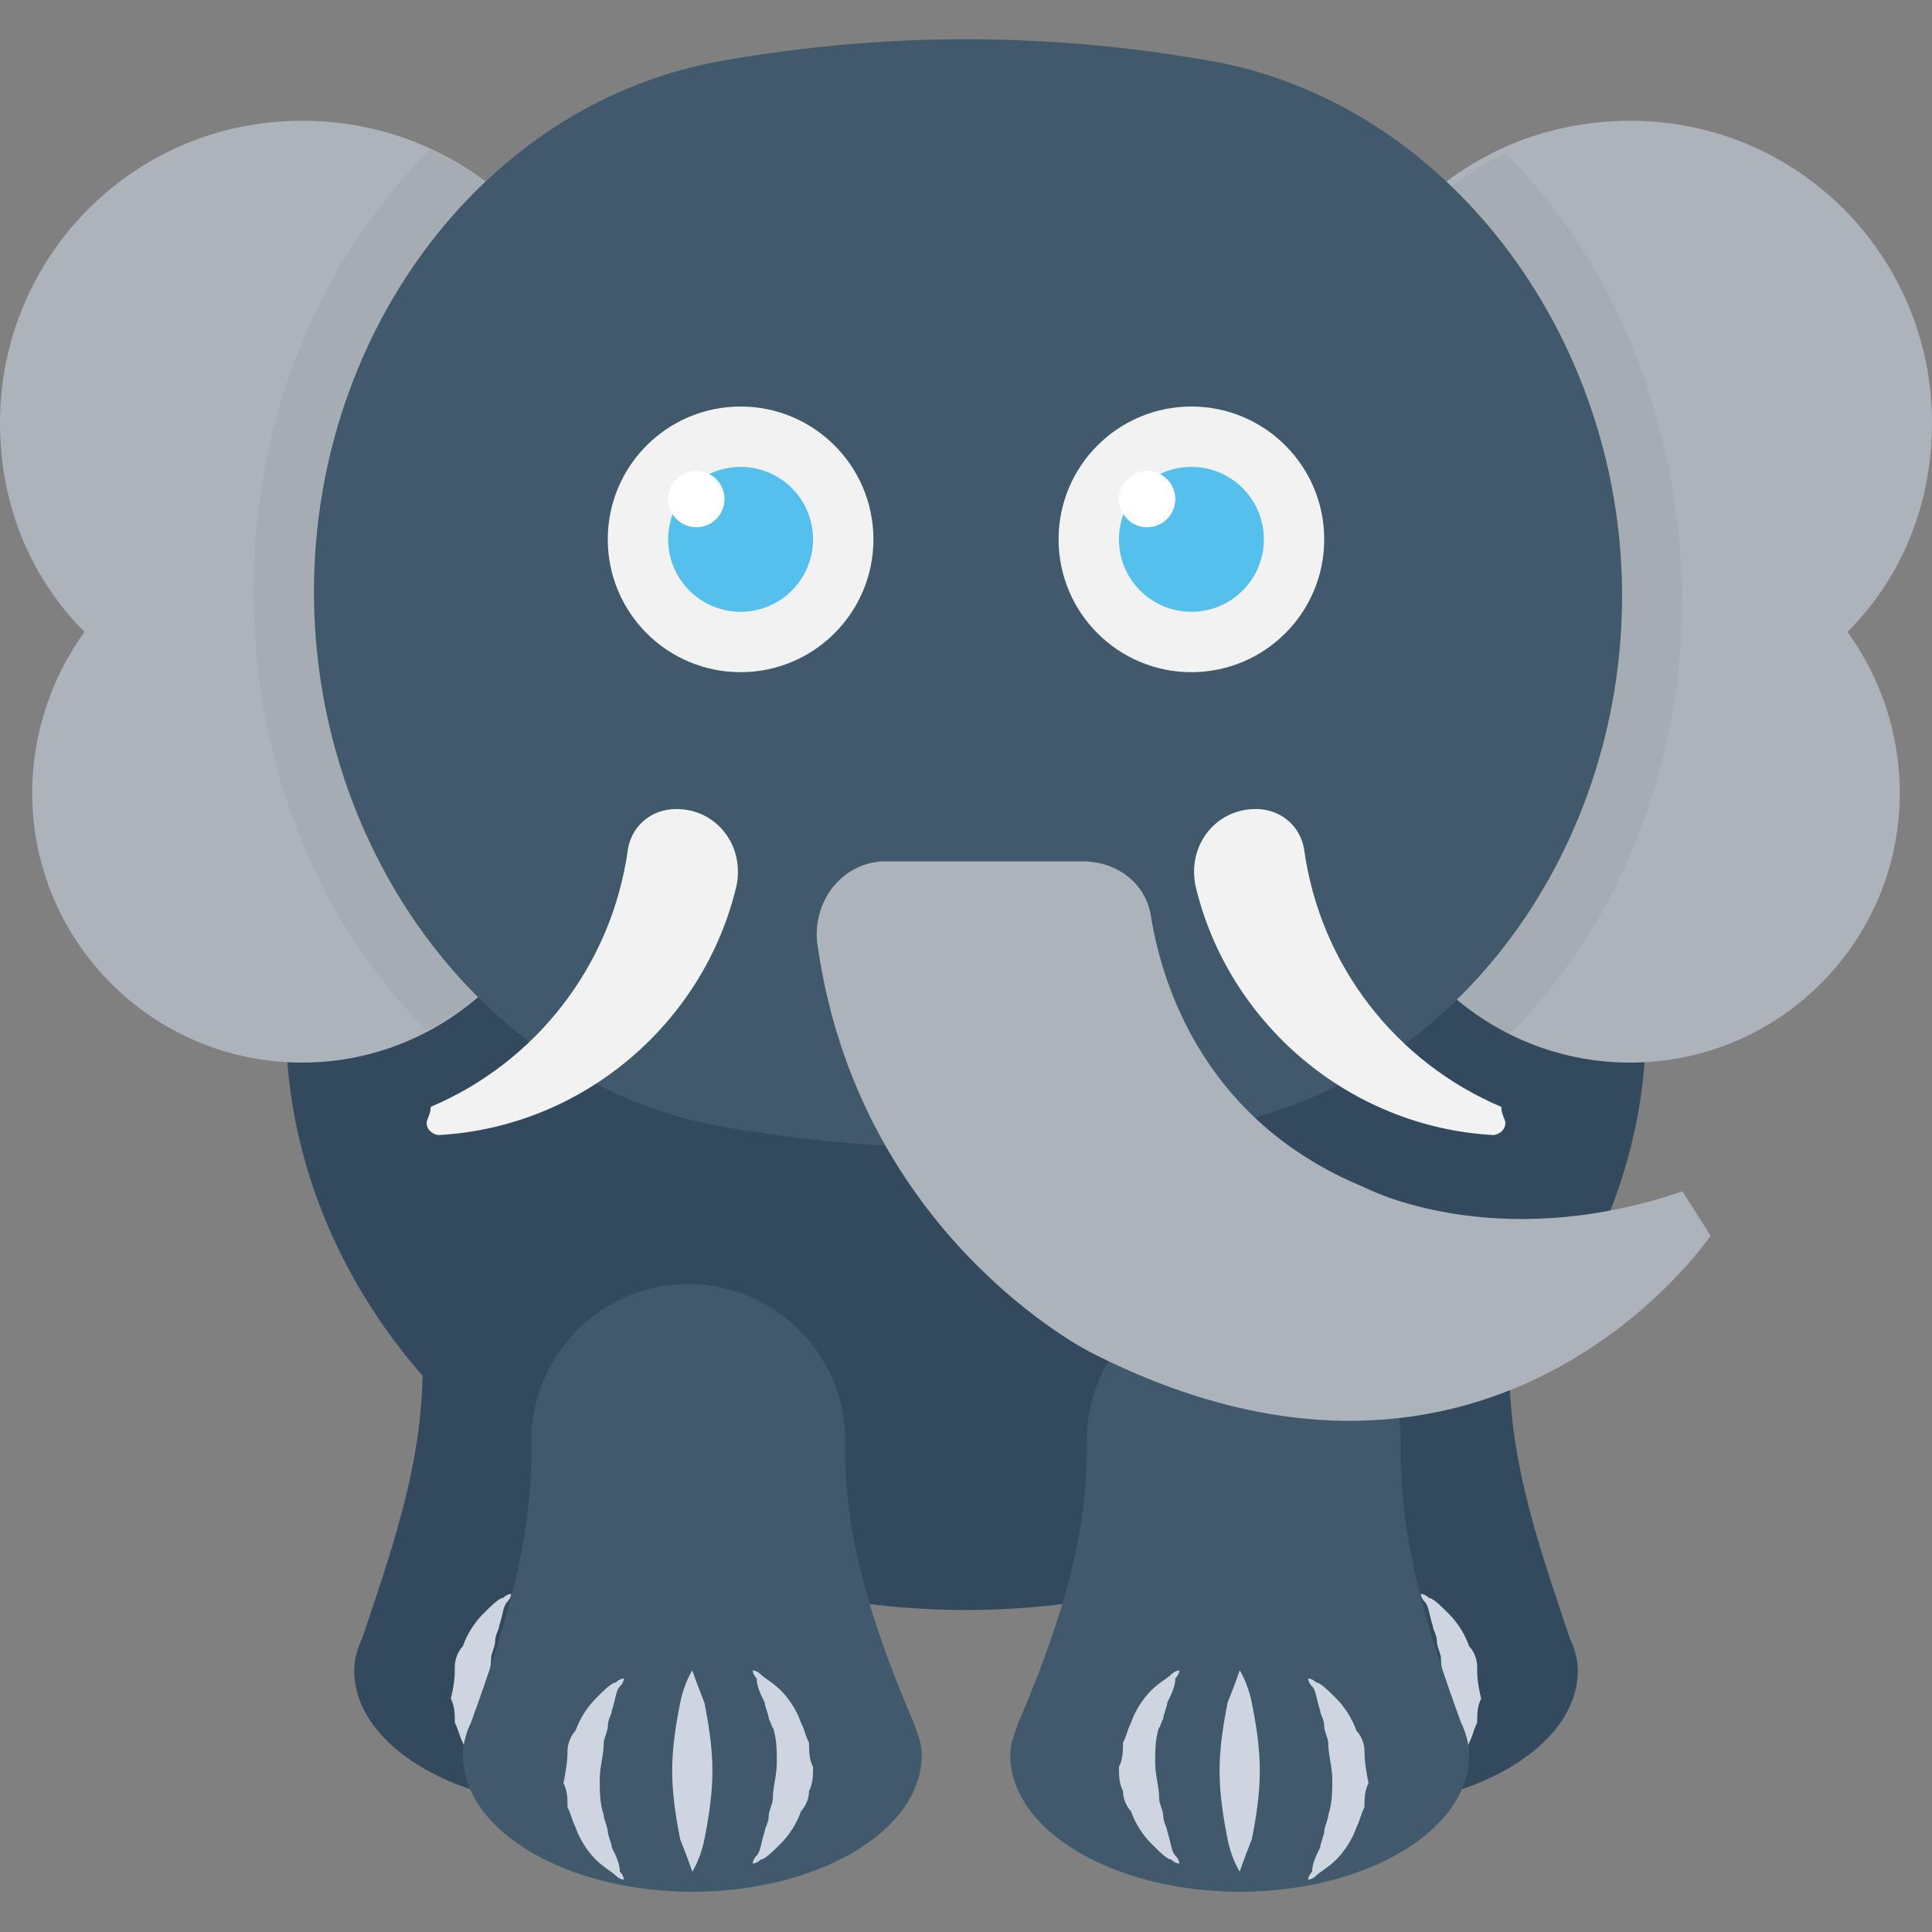 <?xml version="1.0" encoding="utf-8"?>
<!-- Generator: Adobe Illustrator 18.0.0, SVG Export Plug-In . SVG Version: 6.00 Build 0)  -->
<!DOCTYPE svg PUBLIC "-//W3C//DTD SVG 1.1//EN" "http://www.w3.org/Graphics/SVG/1.1/DTD/svg11.dtd">
<svg version="1.1" id="Layer_1" xmlns="http://www.w3.org/2000/svg" xmlns:xlink="http://www.w3.org/1999/xlink" x="0px" y="0px"
	 viewBox="0 0 48 48" enable-background="new 0 0 48 48" xml:space="preserve">
<rect x="0" y="0" width="48" height="48" fill="#808080" stroke="none"/>
<g>
	<ellipse fill="#334A5E" cx="24" cy="25.4" rx="16.9" ry="14.6"/>
	<g>
		<path fill="#334A5E" d="M37.5,34v-4.2h-7.8V34c0,2.3-0.8,4.6-1.7,6.7c-0.1,0.3-0.2,0.5-0.2,0.8c0,1.9,2.6,3.4,5.7,3.4
			s5.7-1.5,5.7-3.4c0-0.3-0.1-0.6-0.2-0.8C38.3,38.6,37.5,36.4,37.5,34z"/>
		<g>
			<path fill="#CDD6E0" d="M36.7,41.4c0-0.2-0.1-0.4-0.2-0.5c-0.1-0.3-0.3-0.6-0.5-0.8c-0.2-0.2-0.4-0.4-0.5-0.4
				c-0.1-0.1-0.2-0.1-0.2-0.1s0,0.1,0.1,0.2c0.1,0.1,0.1,0.3,0.2,0.6c0,0.1,0.1,0.2,0.1,0.4c0,0.1,0.1,0.3,0.1,0.4
				c0,0.3,0.1,0.6,0.1,0.9c0,0.3,0,0.6-0.1,0.9c0,0.1-0.1,0.3-0.1,0.4c0,0.1-0.1,0.3-0.1,0.4c-0.1,0.2-0.2,0.4-0.2,0.6
				c-0.1,0.1-0.1,0.2-0.1,0.2s0.1,0,0.2-0.1c0.1-0.1,0.3-0.2,0.5-0.4c0.2-0.2,0.4-0.5,0.5-0.8c0.1-0.2,0.1-0.3,0.2-0.5
				c0-0.2,0-0.4,0.1-0.6C36.7,41.8,36.7,41.6,36.7,41.4z"/>
			<path fill="#CDD6E0" d="M31.6,40.7c0-0.1,0.1-0.3,0.1-0.4c0.1-0.2,0.2-0.4,0.2-0.6c0.1-0.1,0.1-0.2,0.1-0.2s-0.1,0-0.2,0.1
				c-0.1,0.1-0.3,0.2-0.5,0.4c-0.2,0.2-0.4,0.5-0.5,0.8c-0.1,0.2-0.1,0.3-0.2,0.5c0,0.2,0,0.4-0.1,0.6c0,0.2,0,0.4,0.1,0.6
				c0,0.2,0.1,0.4,0.2,0.5c0.1,0.3,0.3,0.6,0.5,0.8c0.2,0.2,0.4,0.4,0.5,0.4c0.1,0.1,0.2,0.1,0.2,0.1s0-0.1-0.1-0.2
				c-0.1-0.1-0.1-0.3-0.2-0.6c0-0.1-0.1-0.2-0.1-0.4c0-0.1-0.1-0.3-0.1-0.4c0-0.3-0.1-0.6-0.1-0.9c0-0.3,0-0.6,0.1-0.9
				C31.6,41,31.6,40.8,31.6,40.7z"/>
			<path fill="#CDD6E0" d="M33.6,39.5c0,0-0.1,0.3-0.3,0.8c-0.1,0.5-0.2,1.1-0.2,1.7c0,0.6,0.1,1.2,0.2,1.7c0.1,0.5,0.3,0.8,0.3,0.8
				s0.1-0.3,0.3-0.8C34,43.2,34,42.6,34,42c0-0.6-0.1-1.2-0.2-1.7C33.7,39.8,33.6,39.5,33.6,39.5z"/>
		</g>
	</g>
	<g>
		<path fill="#40596B" d="M34.8,36.1v-0.3c0-2.1-1.7-3.9-3.9-3.9h0c-2.1,0-3.9,1.7-3.9,3.9v0.3c0,2.3-0.8,4.6-1.7,6.7
			c-0.1,0.3-0.2,0.5-0.2,0.8c0,1.9,2.6,3.4,5.7,3.4s5.7-1.5,5.7-3.4c0-0.3-0.1-0.6-0.2-0.8C35.5,40.6,34.8,38.4,34.8,36.1z"/>
		<g>
			<path fill="#CDD6E0" d="M33.9,43.5c0-0.2-0.1-0.4-0.2-0.5c-0.1-0.3-0.3-0.6-0.5-0.8c-0.2-0.2-0.4-0.4-0.5-0.4
				c-0.1-0.1-0.2-0.1-0.2-0.1s0,0.1,0.1,0.2c0.1,0.1,0.1,0.3,0.2,0.6c0,0.1,0.1,0.2,0.1,0.4c0,0.1,0.1,0.3,0.1,0.4
				c0,0.3,0.1,0.6,0.1,0.9c0,0.3,0,0.6-0.1,0.9c0,0.1-0.1,0.3-0.1,0.4c0,0.1-0.1,0.3-0.1,0.4c-0.1,0.2-0.2,0.4-0.2,0.6
				c-0.1,0.1-0.1,0.2-0.1,0.2s0.1,0,0.2-0.1c0.1-0.1,0.3-0.2,0.5-0.4c0.2-0.2,0.4-0.5,0.5-0.8c0.1-0.2,0.1-0.3,0.2-0.5
				c0-0.2,0-0.4,0.1-0.6C33.9,43.8,33.9,43.6,33.9,43.5z"/>
			<path fill="#CDD6E0" d="M28.9,42.7c0-0.1,0.1-0.3,0.1-0.4c0.1-0.2,0.2-0.4,0.2-0.6c0.1-0.1,0.1-0.2,0.1-0.2s-0.1,0-0.2,0.1
				c-0.1,0.1-0.3,0.2-0.5,0.4c-0.2,0.2-0.4,0.5-0.5,0.8c-0.1,0.2-0.1,0.3-0.2,0.5c0,0.2,0,0.4-0.1,0.6c0,0.2,0,0.4,0.1,0.6
				c0,0.2,0.1,0.4,0.2,0.5c0.1,0.3,0.3,0.6,0.5,0.8c0.2,0.2,0.4,0.4,0.5,0.4c0.1,0.1,0.2,0.1,0.2,0.1s0-0.1-0.1-0.2
				c-0.1-0.1-0.1-0.3-0.2-0.6c0-0.1-0.1-0.2-0.1-0.4c0-0.1-0.1-0.3-0.1-0.4c0-0.3-0.1-0.6-0.1-0.9c0-0.3,0-0.6,0.1-0.9
				C28.8,43,28.8,42.9,28.9,42.7z"/>
			<path fill="#CDD6E0" d="M30.8,41.5c0,0-0.1,0.3-0.3,0.8c-0.1,0.5-0.2,1.1-0.2,1.7c0,0.6,0.1,1.2,0.2,1.7c0.1,0.5,0.3,0.8,0.3,0.8
				s0.1-0.3,0.3-0.8c0.1-0.5,0.2-1.1,0.2-1.7c0-0.6-0.1-1.2-0.2-1.7C31,41.8,30.8,41.5,30.8,41.5z"/>
		</g>
	</g>
	<g>
		<path fill="#334A5E" d="M10.5,34v-4.2h7.8V34c0,2.3,0.8,4.6,1.7,6.7c0.1,0.3,0.2,0.5,0.2,0.8c0,1.9-2.6,3.4-5.7,3.4
			s-5.7-1.5-5.7-3.4c0-0.3,0.1-0.6,0.2-0.8C9.7,38.6,10.5,36.4,10.5,34z"/>
		<g>
			<path fill="#CDD6E0" d="M11.3,41.4c0-0.2,0.1-0.4,0.2-0.5c0.1-0.3,0.3-0.6,0.5-0.8c0.2-0.2,0.4-0.4,0.5-0.4
				c0.1-0.1,0.2-0.1,0.2-0.1s0,0.1-0.1,0.2c-0.1,0.1-0.1,0.3-0.2,0.6c0,0.1-0.1,0.2-0.1,0.4c0,0.1-0.1,0.3-0.1,0.4
				c0,0.3-0.1,0.6-0.1,0.9c0,0.3,0,0.6,0.1,0.9c0,0.1,0.1,0.3,0.1,0.4c0,0.1,0.1,0.3,0.1,0.4c0.1,0.2,0.2,0.4,0.2,0.6
				c0.1,0.1,0.1,0.2,0.1,0.2s-0.1,0-0.2-0.1c-0.1-0.1-0.3-0.2-0.5-0.4c-0.2-0.2-0.4-0.5-0.5-0.8c-0.1-0.2-0.1-0.3-0.2-0.5
				c0-0.2,0-0.4-0.1-0.6C11.3,41.8,11.3,41.6,11.3,41.4z"/>
			<path fill="#CDD6E0" d="M16.4,40.7c0-0.1-0.1-0.3-0.1-0.4c-0.1-0.2-0.2-0.4-0.2-0.6C16,39.6,16,39.5,16,39.5s0.1,0,0.2,0.1
				c0.1,0.1,0.3,0.2,0.5,0.4c0.2,0.2,0.4,0.5,0.5,0.8c0.1,0.2,0.1,0.3,0.2,0.5c0,0.2,0,0.4,0.1,0.6c0,0.2,0,0.4-0.1,0.6
				c0,0.2-0.1,0.4-0.2,0.5c-0.1,0.3-0.3,0.6-0.5,0.8c-0.2,0.2-0.4,0.4-0.5,0.4C16,44.4,16,44.5,16,44.5s0-0.1,0.1-0.2
				c0.1-0.1,0.1-0.3,0.2-0.6c0-0.1,0.1-0.2,0.1-0.4c0-0.1,0.1-0.3,0.1-0.4c0-0.3,0.1-0.6,0.1-0.9c0-0.3,0-0.6-0.1-0.9
				C16.4,41,16.4,40.8,16.4,40.7z"/>
			<path fill="#CDD6E0" d="M14.4,39.5c0,0,0.1,0.3,0.3,0.8c0.1,0.5,0.2,1.1,0.2,1.7c0,0.6-0.1,1.2-0.2,1.7c-0.1,0.5-0.3,0.8-0.3,0.8
				s-0.1-0.3-0.3-0.8C14,43.2,14,42.6,14,42c0-0.6,0.1-1.2,0.2-1.7C14.3,39.8,14.4,39.5,14.4,39.5z"/>
		</g>
	</g>
	<g>
		<path fill="#40596B" d="M13.2,36.1v-0.3c0-2.1,1.7-3.9,3.9-3.9h0c2.1,0,3.9,1.7,3.9,3.9v0.3c0,2.3,0.8,4.6,1.7,6.7
			c0.1,0.3,0.2,0.5,0.2,0.8c0,1.9-2.6,3.4-5.7,3.4s-5.7-1.5-5.7-3.4c0-0.3,0.1-0.6,0.2-0.8C12.5,40.6,13.2,38.4,13.2,36.1z"/>
		<g>
			<path fill="#CDD6E0" d="M14.1,43.5c0-0.2,0.1-0.4,0.2-0.5c0.1-0.3,0.3-0.6,0.5-0.8c0.2-0.2,0.4-0.4,0.5-0.4
				c0.1-0.1,0.2-0.1,0.2-0.1s0,0.1-0.1,0.2c-0.1,0.1-0.1,0.3-0.2,0.6c0,0.1-0.1,0.2-0.1,0.4c0,0.1-0.1,0.3-0.1,0.4
				c0,0.3-0.1,0.6-0.1,0.9c0,0.3,0,0.6,0.1,0.9c0,0.1,0.1,0.3,0.1,0.4c0,0.1,0.1,0.3,0.1,0.4c0.1,0.2,0.2,0.4,0.2,0.6
				c0.1,0.1,0.1,0.2,0.1,0.2s-0.1,0-0.2-0.1c-0.1-0.1-0.3-0.2-0.5-0.4c-0.2-0.2-0.4-0.5-0.5-0.8c-0.1-0.2-0.1-0.3-0.2-0.5
				c0-0.2,0-0.4-0.1-0.6C14.1,43.8,14.1,43.6,14.1,43.5z"/>
			<path fill="#CDD6E0" d="M19.1,42.7c0-0.1-0.1-0.3-0.1-0.4c-0.1-0.2-0.2-0.4-0.2-0.6c-0.1-0.1-0.1-0.2-0.1-0.2s0.1,0,0.2,0.1
				c0.1,0.1,0.3,0.2,0.5,0.4c0.2,0.2,0.4,0.5,0.5,0.8c0.1,0.2,0.1,0.3,0.2,0.5c0,0.2,0,0.4,0.1,0.6c0,0.2,0,0.4-0.1,0.6
				c0,0.2-0.1,0.4-0.2,0.5c-0.1,0.3-0.3,0.6-0.5,0.8c-0.2,0.2-0.4,0.4-0.5,0.4c-0.1,0.1-0.2,0.1-0.2,0.1s0-0.1,0.1-0.2
				c0.1-0.1,0.1-0.3,0.2-0.6c0-0.1,0.1-0.2,0.1-0.4c0-0.1,0.1-0.3,0.1-0.4c0-0.3,0.1-0.6,0.1-0.9c0-0.3,0-0.6-0.1-0.9
				C19.2,43,19.2,42.9,19.1,42.7z"/>
			<path fill="#CDD6E0" d="M17.2,41.5c0,0,0.1,0.3,0.3,0.8c0.1,0.5,0.2,1.1,0.2,1.7c0,0.6-0.1,1.2-0.2,1.7c-0.1,0.5-0.3,0.8-0.3,0.8
				s-0.1-0.3-0.3-0.8c-0.1-0.5-0.2-1.1-0.2-1.7c0-0.6,0.1-1.2,0.2-1.7C17,41.8,17.2,41.5,17.2,41.5z"/>
		</g>
	</g>
	<path fill="#ACB3BA" d="M48,10.5c0-4.1-3.3-7.5-7.5-7.5s-7.5,3.3-7.5,7.5c0,2,0.8,7.7,0.8,9.2c0,3.7,3,6.7,6.7,6.7
		c3.7,0,6.7-3,6.7-6.7c0-1.5-0.5-2.9-1.3-4C47.2,14.4,48,12.6,48,10.5z"/>
	<path fill="#ACB3BA" d="M0,10.5c0-4.1,3.3-7.5,7.5-7.5s7.5,3.3,7.5,7.5c0,2-0.8,7.7-0.8,9.2c0,3.7-3,6.7-6.7,6.7
		c-3.7,0-6.7-3-6.7-6.7c0-1.5,0.5-2.9,1.3-4C0.8,14.4,0,12.6,0,10.5z"/>
	<path opacity="5.000000e-002" fill="#231F20" d="M37.4,3.8c-2.5,1.2-4.3,3.8-4.3,6.8c0,2,0.8,7.7,0.8,9.2c0,2.6,1.5,4.8,3.6,5.9
		c2.7-2.7,4.3-6.6,4.3-10.9C41.7,10.4,40.1,6.5,37.4,3.8z"/>
	<path opacity="5.000000e-002" fill="#231F20" d="M6.3,14.7c0,4.3,1.6,8.2,4.3,10.9c2.1-1.1,3.6-3.3,3.6-5.9c0-1.5,0.8-7.2,0.8-9.2
		c0-3-1.8-5.6-4.3-6.8C7.9,6.5,6.3,10.4,6.3,14.7z"/>
	<path fill="#40596B" d="M30,1.5C26,0.8,22,0.8,18,1.5c-5.9,1-10.2,6.7-10.2,13.2S12.1,27,18,28c4,0.7,8.1,0.7,12.1,0
		c5.9-1,10.2-6.7,10.2-13.2S35.9,2.5,30,1.5z"/>
	<g>
		<path fill="#F2F2F2" d="M10.6,27.9L10.6,27.9c0,0.2,0.2,0.3,0.3,0.3c3.6-0.2,6.6-2.8,7.4-6.2c0.2-1-0.5-1.9-1.5-1.9h0
			c-0.6,0-1.1,0.4-1.2,1c-0.4,2.9-2.3,5.3-4.9,6.4C10.7,27.7,10.6,27.8,10.6,27.9z"/>
		<path fill="#F2F2F2" d="M37.4,27.9L37.4,27.9c0,0.2-0.2,0.3-0.3,0.3c-3.6-0.2-6.6-2.8-7.4-6.2c-0.2-1,0.5-1.9,1.5-1.9h0
			c0.6,0,1.1,0.4,1.2,1c0.4,2.9,2.3,5.3,4.9,6.4C37.3,27.7,37.4,27.8,37.4,27.9z"/>
	</g>
	<g>
		<circle fill="#F2F2F2" cx="18.4" cy="13.4" r="3.3"/>
		<circle fill="#54C0EB" cx="18.4" cy="13.4" r="1.8"/>
		<circle fill="#FFFFFF" cx="17.3" cy="12.4" r="0.7"/>
	</g>
	<g>
		<circle fill="#F2F2F2" cx="29.6" cy="13.4" r="3.3"/>
		<circle fill="#54C0EB" cx="29.6" cy="13.4" r="1.8"/>
		<circle fill="#FFFFFF" cx="28.5" cy="12.4" r="0.7"/>
	</g>
	<path fill="#ACB3BA" d="M41.8,29.6c-4.7,1.6-7.9-0.1-7.9-0.1c-3.9-1.6-5-4.9-5.3-6.7c-0.1-0.8-0.8-1.4-1.7-1.4h-4.9
		c-1,0-1.8,0.9-1.7,2c1,7.3,6.8,10.2,6.8,10.2c10,5.1,15.4-2.9,15.4-2.9L41.8,29.6z"/>
</g>
</svg>
